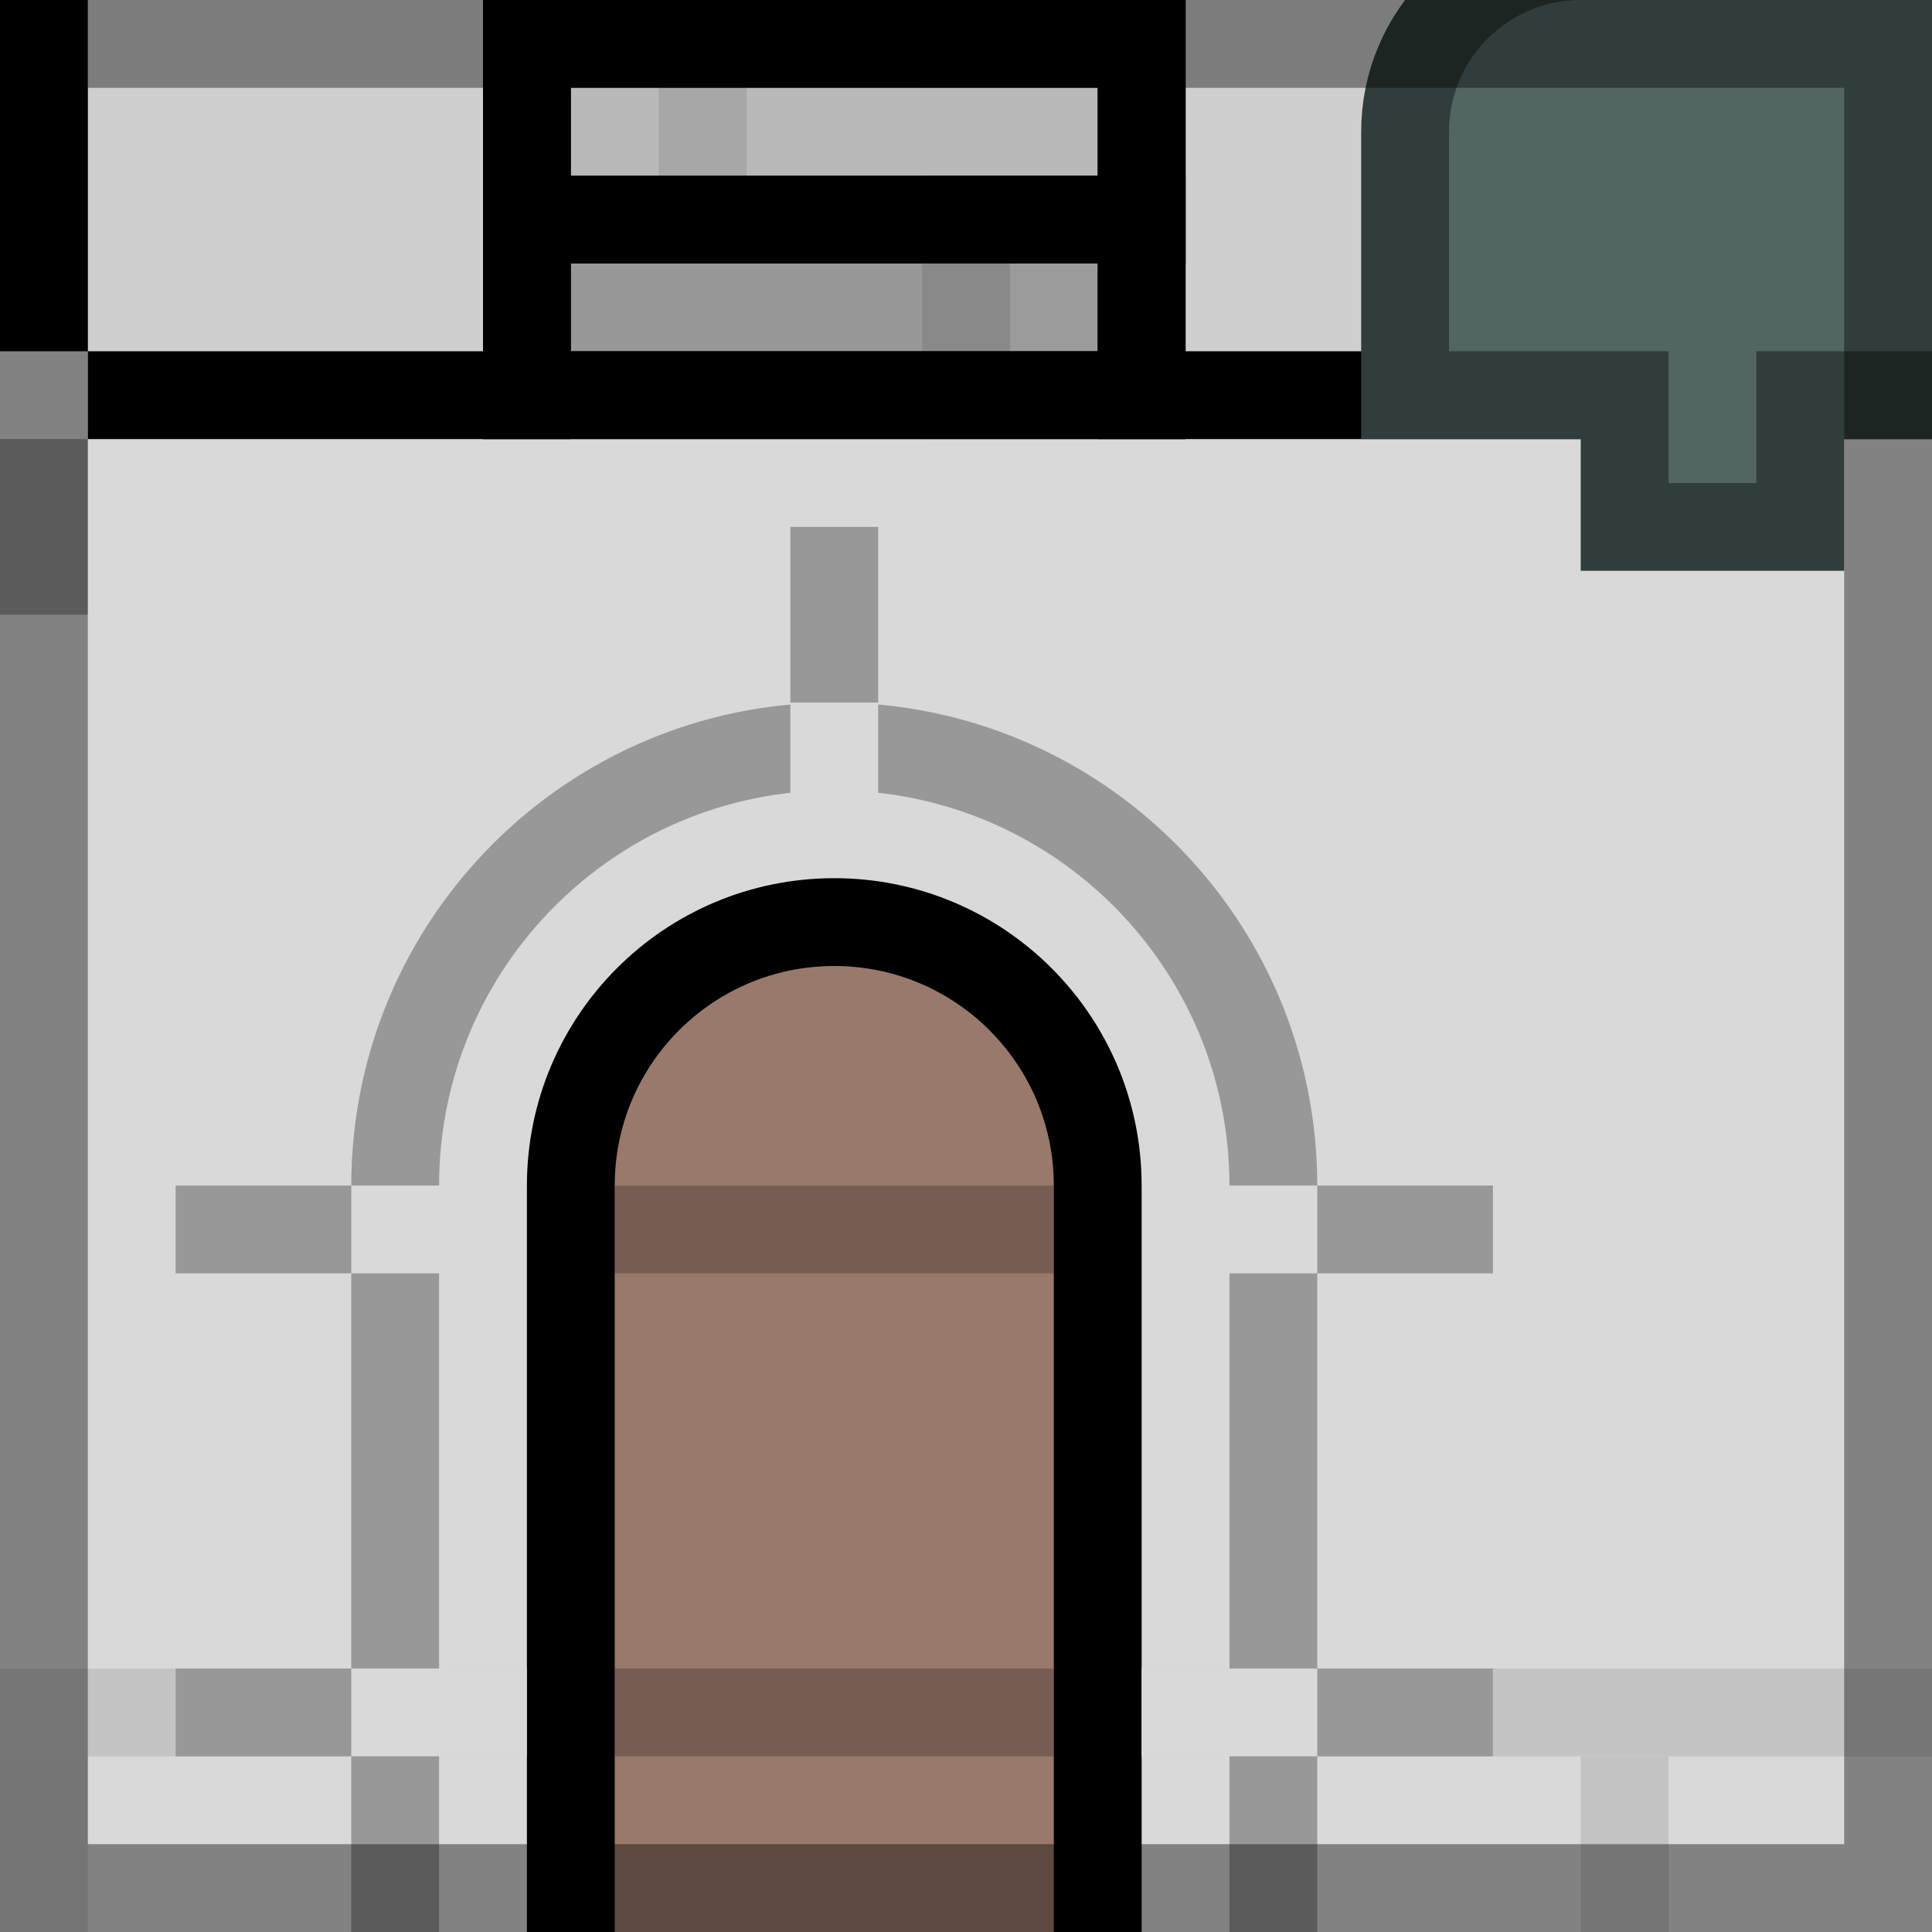 <svg width="44" height="44" viewBox="0 0 44 44" fill="none" xmlns="http://www.w3.org/2000/svg">
<g clip-path="url(#clip0_4699_143916)">
<rect width="44" height="44" fill="#585858"/>
<path d="M-47 9H-14L1 -3L37 -3L52 9H91V45H-47V9Z" fill="#D9D9D9" stroke="black" stroke-width="2"/>
<rect x="-35" y="-87" width="36" height="96" fill="#D9D9D9" stroke="black" stroke-width="2"/>
<rect x="37" y="-75" width="36" height="84" fill="#D9D9D9"/>
<rect x="37" y="-75" width="36" height="84" fill="black" fill-opacity="0.05"/>
<rect x="37" y="-75" width="36" height="84" stroke="black" stroke-width="2"/>
<path d="M37 9H26V-45C26 -48.866 22.866 -52 19 -52C15.134 -52 12 -48.866 12 -45V9H1V-63H37V9Z" fill="#D9D9D9"/>
<path d="M37 9H26V-45C26 -48.866 22.866 -52 19 -52C15.134 -52 12 -48.866 12 -45V9H1V-63H37V9Z" fill="black" fill-opacity="0.05"/>
<path d="M37 9V10H38V9H37ZM26 9H25V10H26V9ZM26 -45L27 -45L26 -45ZM12 -45L11 -45V-45H12ZM12 9V10H13V9H12ZM1 9H0V10H1V9ZM1 -63V-64H0V-63H1ZM37 -63H38V-64H37V-63ZM37 9V8H26V9V10H37V9ZM26 9H27V-45H26H25V9H26ZM26 -45L27 -45C27 -49.418 23.418 -53 19 -53V-52V-51C22.314 -51 25 -48.314 25 -45L26 -45ZM19 -52V-53C14.582 -53 11 -49.418 11 -45L12 -45L13 -45C13 -48.314 15.686 -51 19 -51V-52ZM12 -45H11V9H12H13V-45H12ZM12 9V8H1V9V10H12V9ZM1 9H2V-63H1H0V9H1ZM1 -63V-62H37V-63V-64H1V-63ZM37 -63H36V9H37H38V-63H37Z" fill="black"/>
<rect y="8" width="2" height="3" fill="#D9D9D9"/>
<rect opacity="0.3" y="10" width="2" height="4" fill="black"/>
<rect opacity="0.1" width="138" height="6" transform="matrix(1 0 0 -1 -47 45)" fill="#D9D9D9" stroke="black" stroke-width="2"/>
<path d="M25 45V27C25 23.686 22.314 21 19 21C15.686 21 13 23.686 13 27V45H25Z" fill="#99796B" stroke="black" stroke-width="2"/>
<path opacity="0.3" d="M29 45V27C29 21.477 24.523 17 19 17C13.477 17 9 21.477 9 27V45H29Z" stroke="black" stroke-width="2"/>
<rect x="18" y="15" width="2" height="4" fill="#D9D9D9"/>
<rect opacity="0.3" x="18" y="12" width="2" height="4" fill="black"/>
<rect x="31" y="27" width="2" height="4" transform="rotate(90 31 27)" fill="#D9D9D9"/>
<rect opacity="0.3" x="34" y="27" width="2" height="4" transform="rotate(90 34 27)" fill="black"/>
<rect width="2" height="4" transform="matrix(4.37114e-08 1 1 -4.37114e-08 7 27)" fill="#D9D9D9"/>
<rect opacity="0.3" width="2" height="4" transform="matrix(4.37114e-08 1 1 -4.37114e-08 4 27)" fill="black"/>
<rect x="34" y="38" width="2" height="8" transform="rotate(90 34 38)" fill="#D9D9D9"/>
<rect opacity="0.3" x="34" y="38" width="2" height="4" transform="rotate(90 34 38)" fill="black"/>
<rect width="2" height="8" transform="matrix(4.37114e-08 1 1 -4.37114e-08 4 38)" fill="#D9D9D9"/>
<rect opacity="0.3" width="2" height="4" transform="matrix(4.37114e-08 1 1 -4.37114e-08 4 38)" fill="black"/>
<rect opacity="0.23" x="14" y="38" width="10" height="2" fill="black"/>
<rect opacity="0.23" x="14" y="27" width="10" height="2" fill="black"/>
<rect width="14" height="12" transform="translate(12 -3)" fill="#CECECE"/>
<rect x="12" y="5" width="14" height="4" fill="#D9D9D9"/>
<rect x="12" y="5" width="14" height="4" fill="black" fill-opacity="0.3"/>
<rect x="12" y="5" width="14" height="4" stroke="black" stroke-width="2"/>
<rect x="12" y="1" width="14" height="4" fill="#D9D9D9"/>
<rect x="12" y="1" width="14" height="4" fill="black" fill-opacity="0.15"/>
<rect x="12" y="1" width="14" height="4" stroke="black" stroke-width="2"/>
<rect x="12" y="1" width="14" height="4" fill="#D9D9D9"/>
<rect x="12" y="1" width="14" height="4" fill="black" fill-opacity="0.15"/>
<rect x="12" y="1" width="14" height="4" stroke="black" stroke-width="2"/>
<g opacity="0.1">
<rect x="12" y="1" width="4" height="4" fill="#D9D9D9"/>
<rect x="12" y="1" width="4" height="4" fill="black" fill-opacity="0.15"/>
<rect x="12" y="1" width="4" height="4" stroke="black" stroke-width="2"/>
</g>
<g opacity="0.1">
<rect x="22" y="-3" width="4" height="4" fill="#D9D9D9"/>
<rect x="22" y="-3" width="4" height="4" fill="black" fill-opacity="0.15"/>
<rect x="22" y="-3" width="4" height="4" stroke="black" stroke-width="2"/>
</g>
<g opacity="0.1">
<rect x="22" y="5" width="4" height="4" fill="#D9D9D9"/>
<rect x="22" y="5" width="4" height="4" fill="black" fill-opacity="0.15"/>
<rect x="22" y="5" width="4" height="4" stroke="black" stroke-width="2"/>
</g>
<rect width="14" height="12" transform="matrix(1 0 0 -1 12 9)" stroke="black" stroke-width="2"/>
<rect y="40" width="2" height="4" fill="#C3C3C3"/>
<rect x="36" y="40" width="2" height="4" fill="#C3C3C3"/>
<path d="M41 9V12H37V9H32V3C32 0.791 33.791 -1 36 -1H37V-6H43C49.627 -6 55 -0.627 55 6L55 9H41Z" fill="#526560" stroke="#313D3A" stroke-width="2"/>
</g>
<rect x="1" y="1" width="42" height="42" stroke="black" stroke-opacity="0.4" stroke-width="2"/>
<defs>
<clipPath id="clip0_4699_143916">
<rect width="44" height="44" fill="white"/>
</clipPath>
</defs>
</svg>
